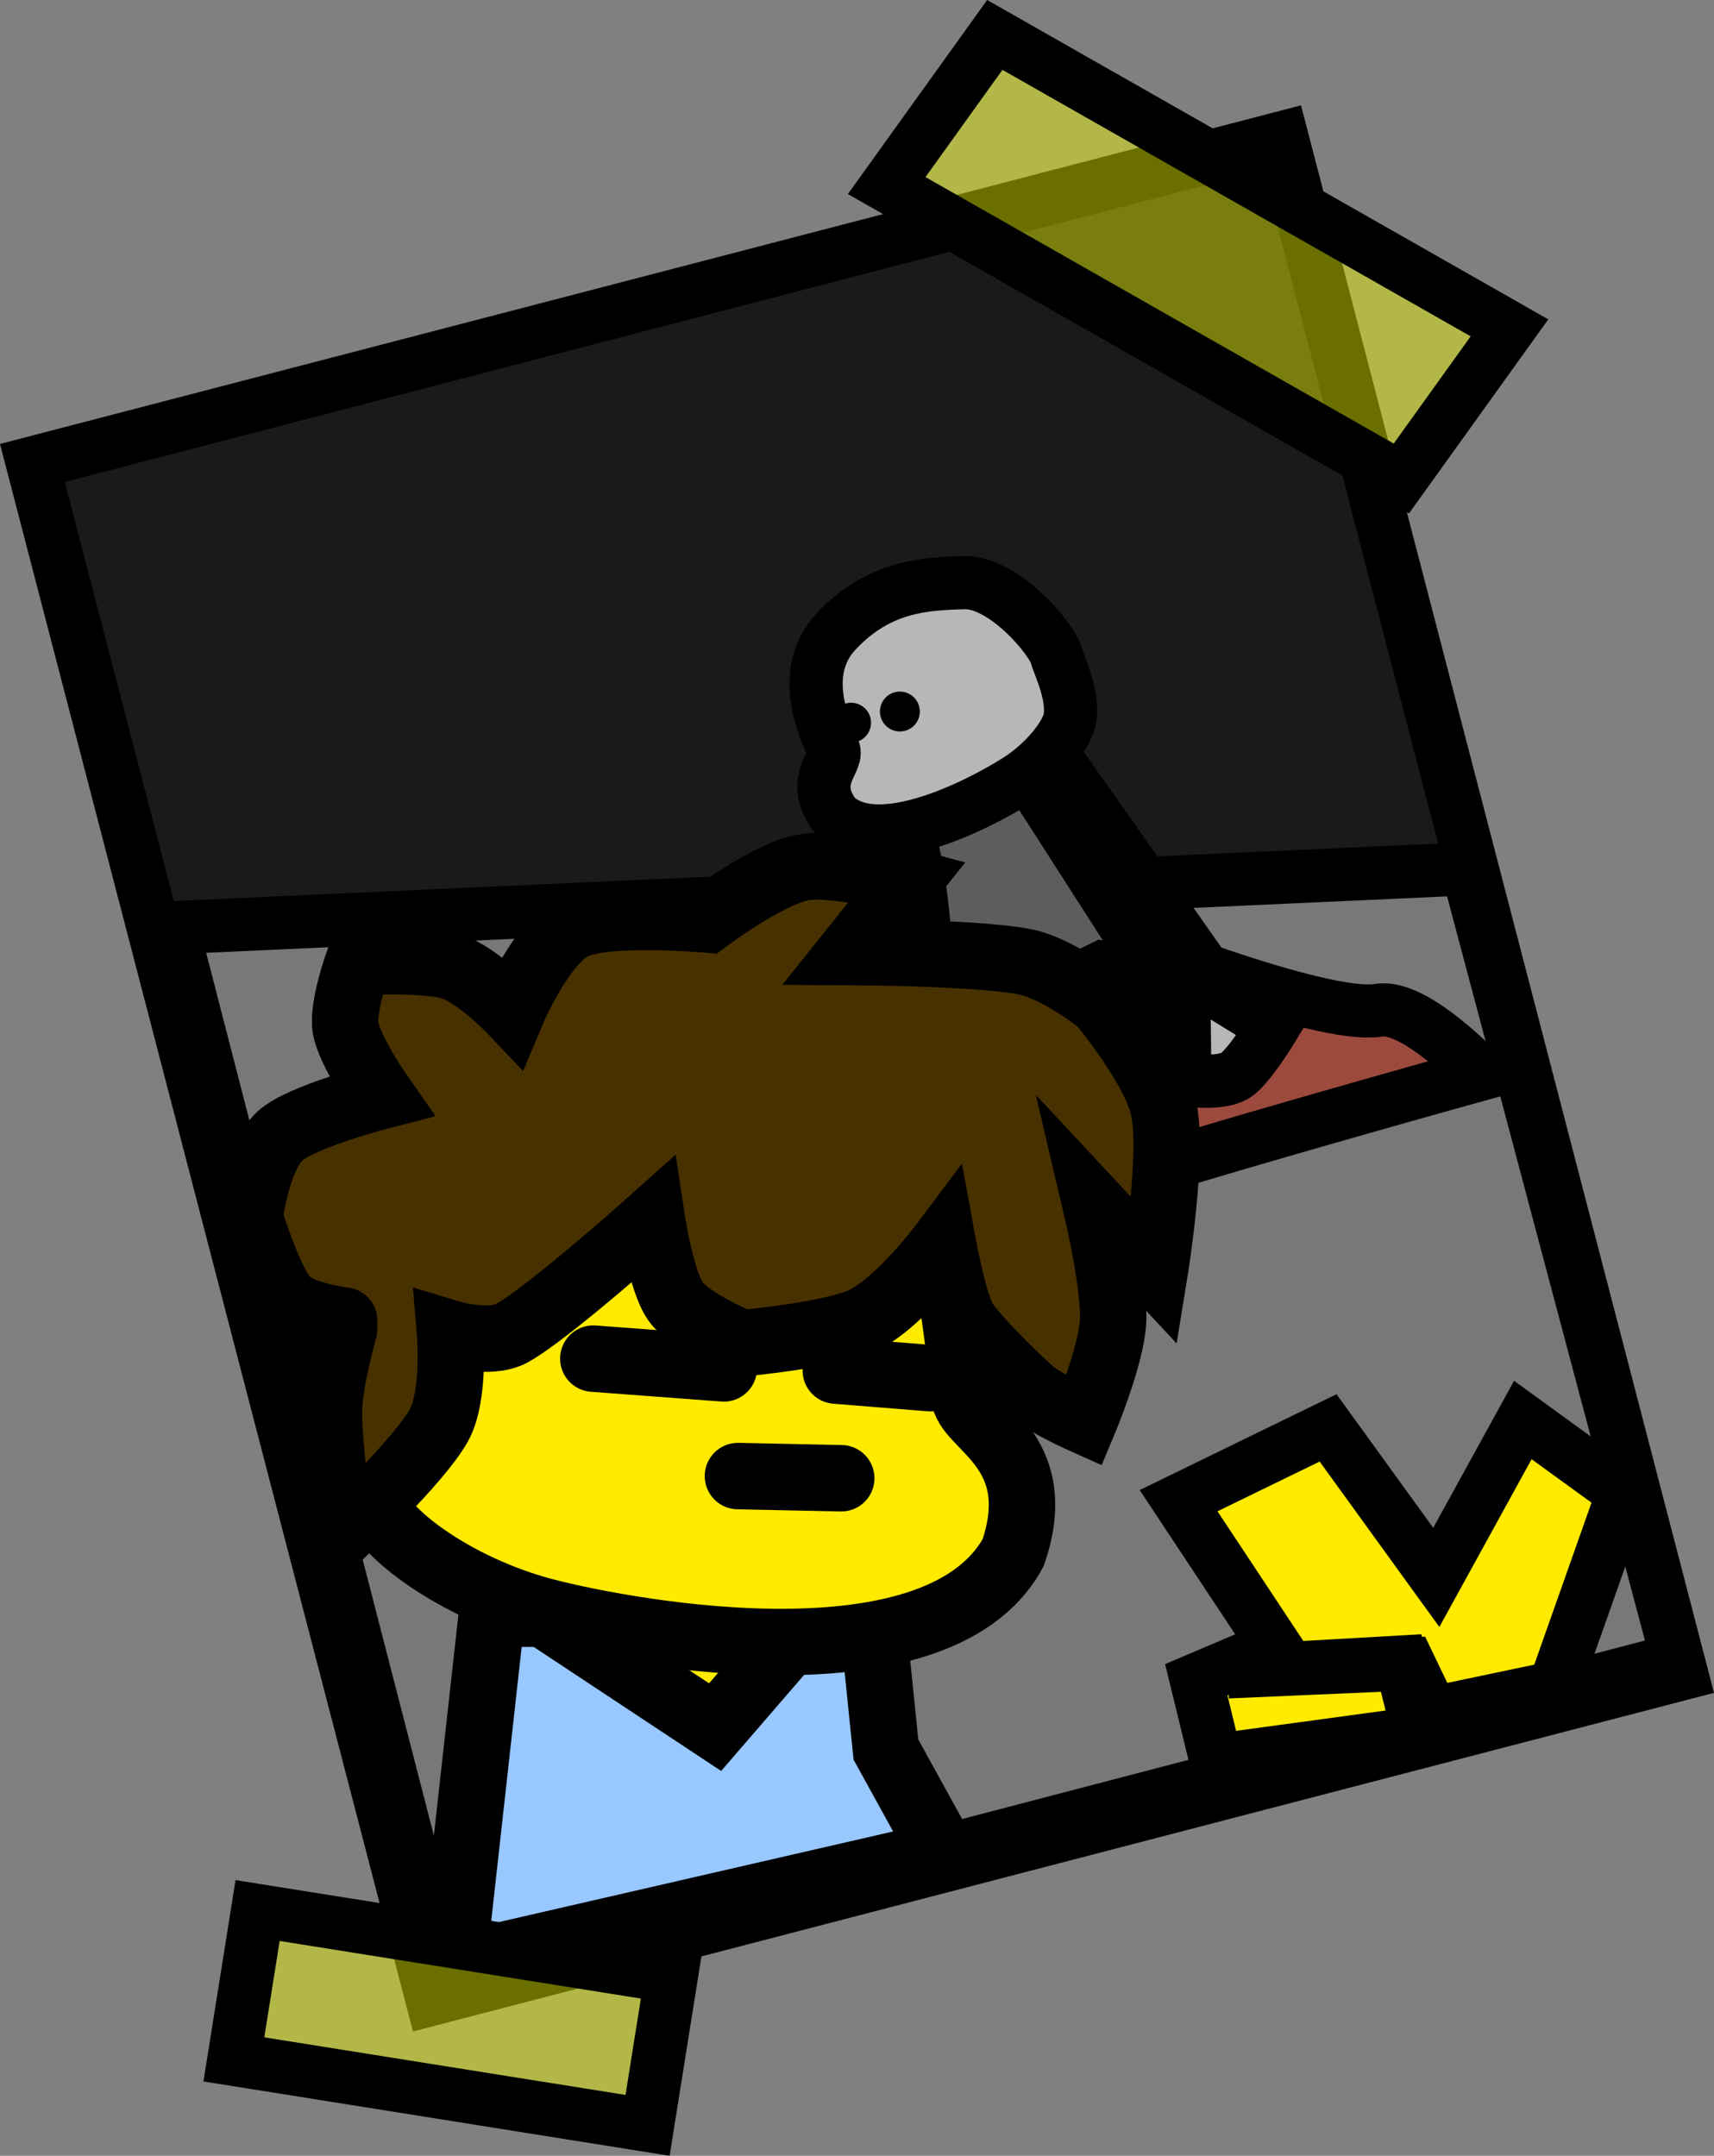 <svg version="1.1" xmlns="http://www.w3.org/2000/svg" xmlns:xlink="http://www.w3.org/1999/xlink" width="64.502" height="81.11" viewBox="0,0,64.502,81.11"><rect x="0" y="0" width="64.502" height="81.11" fill="#808080" stroke="none"/><g transform="translate(-291.55,-141.425)"><g data-paper-data="{&quot;isPaintingLayer&quot;:true}" fill-rule="nonzero" stroke-linejoin="miter" stroke-miterlimit="10" stroke-dasharray="" stroke-dashoffset="0" style="mix-blend-mode: normal"><path d="M307.807,216.638l-15.038,-57.794l47.025,-12.236l15.038,57.794z" fill="#1a1a1a" stroke="#000000" stroke-width="2" stroke-linecap="butt"/><path d="M308.265,215.992l-10.232,-39.662l48.734,-2.215l7.911,29.747z" fill="#787878" stroke="#000000" stroke-width="2" stroke-linecap="butt"/><path d="M348.355,153.76l-4.069,5.668l-19.368,-11.021l4.069,-5.668z" fill-opacity="0.435" fill="#f4ff00" stroke="#000000" stroke-width="2" stroke-linecap="butt"/><path d="M325.269,189.25c0,0 -7.645,-3.056 -9.535,-4.94c-1.052,-1.049 -4.52,-0.332 -4.52,-0.332c0,0 8.942,-2.868 12.764,-4.155c3.487,-1.174 9.255,-3.26 9.255,-3.26c0,0 8.014,3.235 10.211,2.872c1.38,-0.228 3.844,2.401 3.844,2.401c0,0 -10.852,3.011 -14.875,4.366c-3.033,1.021 -7.144,3.049 -7.144,3.049z" fill="#9c4a3e" stroke="#000000" stroke-width="2" stroke-linecap="butt"/><path d="M327.12,173.452l-1.805,9.359l1.172,0.396c0,0 -1.525,1.46 -2.166,1.384c-0.643,-0.076 -1.928,-0.105 -1.928,-0.105l1.23,-1.909l1.968,-9.483z" data-paper-data="{&quot;index&quot;:null}" fill="#b7b7b7" stroke="#000000" stroke-width="2" stroke-linecap="round"/><path d="M330.969,170.187l0.962,1.929l2.993,6.039c0,0 -2.742,1.811 -4.203,2.233c-1.466,0.423 -4.578,0.3 -4.578,0.3c0,0 0.235,-2.622 0.215,-3.778c-0.018,-1.069 -0.33,-2.918 -0.33,-2.918l-0.461,-2.03z" fill="#5d5d5d" stroke="#000000" stroke-width="2" stroke-linecap="round"/><path d="M327.828,163.347c1.5,-0.044 3.311,2.12 3.479,2.752c0.097,0.364 0.698,1.555 0.486,2.443c-0.126,0.527 -0.821,1.469 -1.805,2.138c-0.86,0.585 -5.209,3.111 -7,1.454c-1.003,-1.305 0.073,-2.03 -0.056,-2.462c-0.129,-0.432 -1.501,-2.816 0.1,-4.507c1.6,-1.691 3.295,-1.774 4.796,-1.818z" data-paper-data="{&quot;index&quot;:null}" fill="#b7b7b7" stroke="#000000" stroke-width="2" stroke-linecap="round"/><path d="M327.302,182.002l-2.258,-2.002l2.098,3.536l-5.381,1.977l0.168,-1.047c0,0 -0.409,-6.704 -0.433,-8.282c-0.009,-0.584 0.652,-0.93 0.652,-0.93c0,0 0.534,-0.119 0.79,0.1c1.005,0.859 6.755,5.923 6.755,5.923z" data-paper-data="{&quot;index&quot;:null}" fill="#b7b7b7" stroke="#000000" stroke-width="2" stroke-linecap="round"/><path d="M334.701,180.408l-4.539,2.472l-5.437,2.961l-2.8,-4.224l1.317,0.35l5.556,-2.079l4.261,-2.078c0,0 1.278,0.145 1.473,0.556c0.274,0.581 0.169,2.042 0.169,2.042z" data-paper-data="{&quot;index&quot;:null}" fill="#b7b7b7" stroke="#000000" stroke-width="2" stroke-linecap="round"/><path d="M322.868,168.856c-0.132,-0.393 0.079,-0.818 0.472,-0.951c0.393,-0.132 0.818,0.079 0.951,0.472c0.132,0.393 -0.079,0.818 -0.472,0.951c-0.393,0.132 -0.818,-0.079 -0.951,-0.472z" fill="#000000" stroke="none" stroke-width="0.5" stroke-linecap="butt"/><path d="M324.703,168.435c-0.132,-0.393 0.079,-0.818 0.472,-0.951c0.393,-0.132 0.818,0.079 0.951,0.472c0.132,0.393 -0.079,0.818 -0.472,0.951c-0.393,0.132 -0.818,-0.079 -0.951,-0.472z" fill="#000000" stroke="none" stroke-width="0.5" stroke-linecap="butt"/><path d="M331.43,170.161l6.137,8.727l1.898,1.169c0,0 -0.924,1.53 -1.435,1.838c-0.587,0.352 -1.89,0.159 -1.89,0.159l-0.027,-2.326l-5.597,-8.726z" data-paper-data="{&quot;index&quot;:null}" fill="#b7b7b7" stroke="#000000" stroke-width="2" stroke-linecap="round"/><g stroke="#000000" stroke-width="2.5" stroke-linecap="round"><path d="M324.358,202.043l0.531,5.208l2.166,3.929l-18.468,4.243l1.475,-13.274z" fill="#98c8ff"/><path d="M322.027,202.278l-3.566,4.129l-6.099,-4.035z" fill="#ffea00"/></g><path d="M326.688,185.543c0,0 1.11,7.255 1.148,8.388c0.038,1.133 3.184,1.995 1.841,5.911c-2.938,5.387 -15.328,2.857 -17.847,2.153c-2.882,-0.805 -5.294,-2.49 -6.017,-3.646c-1.217,-1.947 -0.741,-5.266 -0.802,-6.213c-0.105,-1.642 6.733,-6.753 6.733,-6.753z" fill="#ffea00" stroke="#000000" stroke-width="2.5" stroke-linecap="round"/><path d="M304.502,191.111c0,0 -1.662,-0.203 -2.19,-0.778c-0.638,-0.695 -1.371,-3.101 -1.371,-3.101c0,0 0.285,-2.273 1.141,-3.064c0.786,-0.727 3.802,-1.506 3.802,-1.506c0,0 -1.178,-1.682 -1.328,-2.568c-0.132,-0.784 0.477,-2.48 0.477,-2.48c0,0 2.568,-0.124 3.533,0.186c0.966,0.31 2.259,1.674 2.259,1.674c0,0 1.106,-2.632 2.347,-3.216c1.202,-0.566 4.987,-0.238 4.987,-0.238c0,0 2.274,-1.703 3.584,-1.952c1.196,-0.227 3.963,0.517 3.963,0.517l-2.126,2.657c0,0 4.827,0.023 6.547,0.373c1.291,0.263 2.859,1.54 2.859,1.54c0,0 2.055,2.462 2.367,4.023c0.355,1.777 -0.347,6.075 -0.347,6.075l-2.179,-2.338c0,0 0.688,2.915 0.608,4.253c-0.079,1.319 -1.086,3.719 -1.086,3.719c0,0 -1.35,-0.602 -1.925,-1.062c-0.465,-0.372 -2.331,-2.206 -2.626,-2.773c-0.388,-0.747 -0.764,-2.808 -0.764,-2.808c0,0 -1.628,2.175 -2.967,2.834c-1.148,0.566 -4.58,0.886 -4.58,0.886c0,0 -1.92,-0.767 -2.504,-1.561c-0.547,-0.743 -0.897,-3.062 -0.897,-3.062c0,0 -3.86,3.454 -5.257,4.236c-0.842,0.471 -2.342,0.016 -2.342,0.016c0,0 0.192,2.326 -0.407,3.431c-0.736,1.358 -3.685,4.116 -3.685,4.116c0,0 -0.487,-3.237 -0.468,-4.622c0.016,-1.132 0.574,-3.084 0.574,-3.084" fill="#483100" stroke="#000000" stroke-width="2.5" stroke-linecap="round"/><path d="M313.878,192.542l4.911,0.368" fill="#ffffff" stroke="#000000" stroke-width="2.5" stroke-linecap="round"/><path d="M323.004,192.992l3.56,0.286" fill="#ffffff" stroke="#000000" stroke-width="2.5" stroke-linecap="round"/><path d="M319.32,196.961l3.888,0.082" fill="#ffffff" stroke="#000000" stroke-width="2.5" stroke-linecap="round"/><path d="M316.813,215.789l-0.893,5.601l-15.569,-2.482l0.893,-5.601z" fill-opacity="0.435" fill="#f4ff00" stroke="#000000" stroke-width="2" stroke-linecap="butt"/><path d="M337.753,204.328l6.515,-0.37l0.666,2.665l-7.625,1.036l-0.74,-3.035l2.961,-1.259l-3.627,-5.478l5.626,-2.739l4.072,5.626l3.257,-5.922l3.776,2.739l-2.591,7.329l-4.59,0.962l-0.888,-1.851z" fill="#ffea00" stroke="#000000" stroke-width="2" stroke-linecap="round"/></g></g></svg>